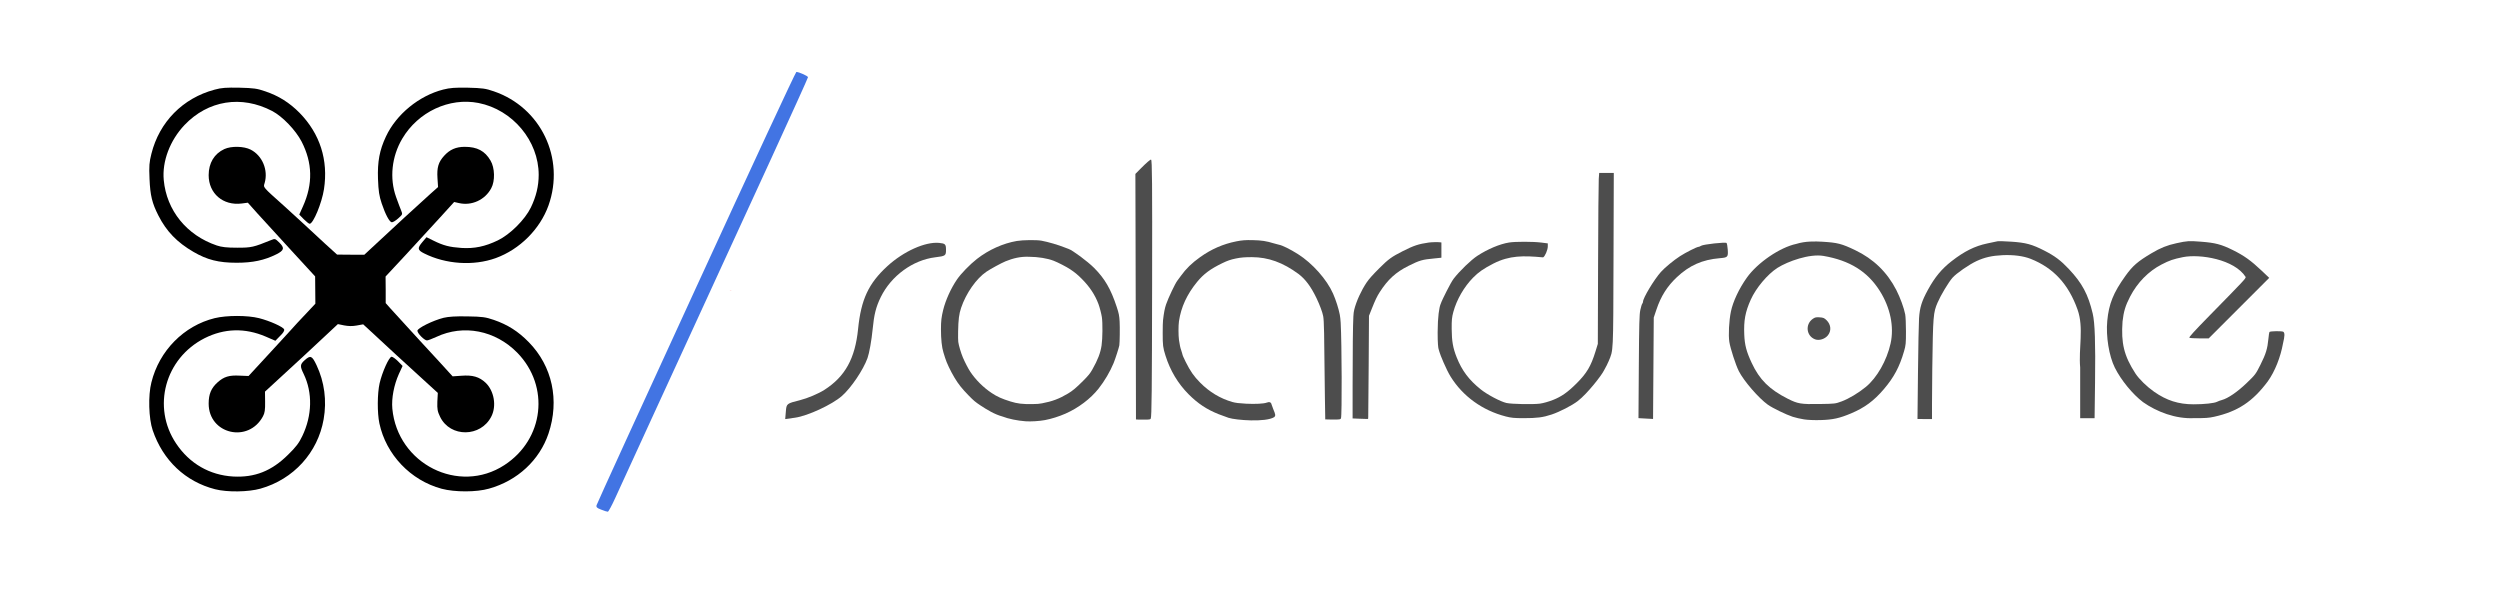 <?xml version="1.0" encoding="UTF-8" standalone="no"?>
<svg
   version="1.0"
   width="2551pt"
   height="625pt"
   viewBox="0 0 2551 625"
   preserveAspectRatio="xMidYMid meet"
   id="svg91"
   sodipodi:docname="logo_sd_blue.svg"
   inkscape:version="1.1.1 (3bf5ae0d25, 2021-09-20)"
   xmlns:inkscape="http://www.inkscape.org/namespaces/inkscape"
   xmlns:sodipodi="http://sodipodi.sourceforge.net/DTD/sodipodi-0.dtd"
   xmlns="http://www.w3.org/2000/svg"
   xmlns:svg="http://www.w3.org/2000/svg">
  <defs
     id="defs95">
    <rect
       x="1721.589"
       y="55.792"
       width="1315.762"
       height="286.761"
       id="rect5654" />
  </defs>
  <sodipodi:namedview
     id="namedview93"
     pagecolor="#ffffff"
     bordercolor="#666666"
     borderopacity="1.0"
     inkscape:pageshadow="2"
     inkscape:pageopacity="0.0"
     inkscape:pagecheckerboard="0"
     inkscape:document-units="pt"
     showgrid="false"
     inkscape:zoom="1"
     inkscape:cx="1124.5"
     inkscape:cy="425.5"
     inkscape:window-width="1920"
     inkscape:window-height="1009"
     inkscape:window-x="-8"
     inkscape:window-y="-8"
     inkscape:window-maximized="1"
     inkscape:current-layer="svg91"
     inkscape:snap-global="true" />
  <g
     id="g124"
     transform="translate(37.5,26.613)">
    <path
       style="fill:#4d4d4d;stroke-width:2.818"
       d="m 1019.196,524.132 c 0.889,-10.492 1.02,-10.595 19.355,-15.193 10.153,-2.547 25.049,-8.858 33.102,-14.026 28.239,-18.121 41.761,-42.591 45.812,-82.906 4.022,-40.018 14.176,-61.828 39.694,-85.262 22.085,-20.281 51.663,-33.578 70.635,-31.754 8.23,0.791 9.276,1.845 9.276,9.346 0,8.079 -0.649,8.533 -14.638,10.24 -30.482,3.721 -59.869,25.158 -74.044,54.016 -6.596,13.428 -9.177,23.651 -11.17,44.234 -1.425,14.724 -4.543,32.197 -6.928,38.829 -5.819,16.181 -22.314,40.604 -34.867,51.626 -13.371,11.74 -46.403,27.071 -63.548,29.494 l -13.576,1.919 z"
       id="path1361"
       transform="scale(0.75)" />
    <path
       style="fill:#4d4d4d;stroke-width:0.352"
       d="m 1345.301,537.685 c -11.066,-0.796 -23.534,-3.379 -31.515,-6.529 -10.806,-2.952 -20.84,-9.12 -29.866,-15.067 -7.055,-4.694 -9.18,-6.481 -16.03,-13.483 -9.033,-9.234 -14.091,-15.593 -19.155,-24.085 -5.649,-9.472 -10.828,-20.379 -12.883,-27.132 -0.618,-2.029 -1.658,-5.368 -2.313,-7.419 -2.155,-6.753 -3.341,-18.056 -3.33,-31.737 0.01,-10.904 0.654,-16.476 3.011,-26 3.35,-13.533 10.603,-29.52 18.884,-41.625 5.44,-7.951 17.578,-20.417 27.111,-27.843 15.901,-12.386 35.461,-21.191 54.194,-24.396 8.129,-1.39 26.822,-1.617 33.463,-0.405 9.004,1.643 22.884,5.694 31.878,9.304 1.937,0.778 4.157,1.612 4.931,1.853 5.381,1.679 25.931,16.921 34.874,25.867 14.537,14.541 22.805,28.811 30.819,53.192 2.86,8.7 3.445,11.643 3.919,19.726 0.445,7.587 0.193,28.556 -0.389,32.368 -0.456,2.983 -5.468,18.565 -7.787,24.205 -4.776,11.618 -12.441,24.632 -20.472,34.756 -11.002,13.869 -27.436,26.281 -45.125,34.081 -8.658,3.818 -19.296,7.155 -27.893,8.75 -7.678,1.425 -19.175,2.131 -26.328,1.616 z m 22.453,-24.448 c 13.881,-2.601 23.389,-6.181 35.288,-13.29 6.291,-3.758 11.162,-7.842 20.434,-17.132 7.396,-7.41 9.577,-10.092 12.715,-15.639 7.472,-13.208 11.03,-22.485 12.551,-32.73 1.375,-9.258 1.581,-30.506 0.374,-38.519 -0.678,-4.504 -2.972,-13.316 -4.612,-17.717 -4.659,-12.505 -12.098,-23.723 -22.835,-34.433 -5.783,-5.769 -9.161,-8.549 -15.697,-12.916 -5.026,-3.358 -16.249,-9.145 -22.406,-11.553 -8.438,-3.3 -21.12,-5.36 -33.424,-5.428 -11.746,-0.511 -21.951,2.055 -32.05,6.152 -5.952,2.478 -20.295,10.281 -26.001,14.145 -13.788,9.338 -27.756,29.276 -34.477,49.211 -2.78,8.247 -3.776,16.082 -4.06,31.93 -0.128,7.15 -0.058,12.114 0.202,14.318 0.516,4.374 3.707,15.196 6.251,21.198 2.73,6.441 7.295,15.233 10.077,19.408 7.425,11.143 17.794,21.447 29.242,29.059 7.458,4.959 13.708,7.764 25.47,11.429 9.485,2.956 16.168,3.748 29.924,3.548 6.923,-0.101 8.819,-0.253 13.033,-1.042 z"
       id="path1774"
       sodipodi:nodetypes="sccsssscssssssssssssssssssssssssssccssssssssss"
       transform="scale(0.75)" />
    <path
       style="fill:#4d4d4d;stroke-width:0.352"
       d="m 1498.215,535.341 -2.686,-0.137 -0.213,-100.639 c -0.117,-55.351 -0.297,-130.52 -0.399,-167.042 l -0.186,-66.403 6.8,-6.874 c 8.252,-8.341 13.91,-13.214 14.573,-12.55 1.399,1.399 1.632,29.913 1.391,170.37 -0.249,145.218 -0.589,178.653 -1.849,181.935 -0.452,1.177 -1.635,1.382 -8.228,1.43 -3.584,0.026 -7.725,-0.015 -9.203,-0.09 z"
       id="path2084"
       transform="scale(0.75)" />
    <path
       style="fill:#4d4d4d;stroke-width:0.352"
       d="m 1621.544,532.99 c -5.134,-1.804 -11.237,-4.04 -13.561,-4.968 -16.223,-6.474 -28.215,-14.434 -40.862,-27.118 -14.425,-14.469 -25.043,-32.216 -31.394,-52.474 -3.522,-11.234 -3.828,-13.684 -3.828,-30.672 1e-4,-8.858 0.159,-15.114 0.449,-17.612 1.192,-10.3 2.309,-16.081 4.155,-21.497 2.946,-8.645 12.266,-28.3 15.278,-32.22 0.968,-1.259 3.132,-4.192 4.809,-6.516 7.19,-9.966 14.85,-17.427 26.254,-25.571 15.204,-10.858 31.274,-17.867 49.101,-21.418 7.932,-1.58 12.424,-1.918 22.509,-1.696 11.928,0.263 18.503,1.263 28.424,4.321 2.834,0.874 6.03,1.731 7.102,1.906 4.458,0.726 15.332,6.087 25.963,12.803 19.606,12.383 39.323,34.581 47.746,53.75 3.827,8.71 7.496,20.186 9.12,28.526 0.546,2.802 1.002,6.911 1.237,11.134 1.556,28.011 1.868,126.039 0.413,129.866 -0.643,1.693 -1.858,1.877 -11.955,1.819 -5.099,-0.029 -9.354,-0.137 -9.455,-0.238 -0.102,-0.102 -0.325,-14.264 -0.497,-31.472 -0.894,-89.712 -1.161,-102.388 -2.286,-108.858 -0.899,-5.169 -4.687,-15.383 -9.154,-24.681 -7.44,-15.488 -15.054,-25.735 -24.338,-32.753 -21.195,-15.71 -41.287,-22.921 -63.492,-22.972 -9.854,0.004 -14.917,0.424 -21.662,1.795 -7.2,1.463 -11.679,3.003 -18.743,6.445 -16.282,7.933 -25.307,14.65 -34.123,25.395 -13.796,16.814 -21.871,34.301 -24.724,53.541 -0.863,5.823 -0.858,19.322 0.01,25.538 0.892,6.385 1.915,11.079 3.071,14.094 0.558,1.455 1.171,3.467 1.361,4.471 0.43,2.269 1.524,4.883 4.683,11.197 6.455,12.901 11.071,19.519 19.748,28.308 12.466,12.629 27.296,21.544 43.7,26.273 4.127,1.19 9.3,1.835 18.716,2.335 12.208,0.648 24.302,0.023 28.038,-1.449 3.668,-1.446 5.963,-0.609 6.61,2.41 0.199,0.927 1.225,3.739 2.28,6.249 3.262,7.759 3.423,9.092 1.34,11.073 -11.803,7.322 -52.161,4.13 -62.044,0.937 z"
       id="path2123"
       sodipodi:nodetypes="ssssssssssssssssssssssssccssssssssssssssccs"
       transform="scale(0.75)" />
    <path
       style="fill:#4d4d4d;stroke-width:0.352"
       d="m 1798.722,534.158 c -3.003,-0.133 -6.133,-0.264 -6.957,-0.289 l -1.497,-0.047 0.01,-46.232 c 0,-45.944 0.402,-81.393 1.036,-92.593 0.238,-4.194 0.582,-6.843 1.216,-9.342 2.938,-11.593 9.415,-25.775 16.814,-36.823 3.144,-4.694 8.065,-10.217 17.537,-19.68 12.045,-12.034 16.561,-15.31 31.55,-22.889 15.156,-7.663 21.36,-9.724 35.445,-11.774 3.788,-0.551 12.579,-0.732 15.58,-0.321 l 1.634,0.224 v 10.337 10.337 l -0.793,0.159 c -0.436,0.087 -4.438,0.495 -8.894,0.906 -16.318,1.503 -19.999,2.563 -35.048,10.089 -17.375,8.689 -28.205,18.583 -39.281,35.884 -3.602,5.626 -6.043,10.747 -10.664,22.367 l -3.852,9.687 -0.412,67.63 c -0.226,37.197 -0.499,68.78 -0.607,70.184 l -0.195,2.554 -3.58,-0.063 c -1.969,-0.035 -6.037,-0.172 -9.04,-0.306 z"
       id="path2162"
       transform="scale(0.75)" />
    <path
       style="fill:#4d4d4d;stroke-width:0.996"
       d="m 1998.557,531.094 c -31.693,-8.204 -58.232,-27.363 -74.862,-54.045 -6.148,-9.864 -14.405,-30.163 -15.302,-33.748 -0.396,-1.584 -0.516,-1.665 -1.245,-4.29 -0.35,-1.259 -1.228,-6.729 -1.179,-22.367 0.068,-21.592 2.181,-33.914 3.966,-38.266 0.703,-1.713 0.7,-1.836 1.447,-3.664 1.031,-2.521 11.847,-25.134 16.421,-31.064 8.082,-10.477 23.587,-25.448 32.158,-31.052 14.04,-9.18 30.441,-16.074 43.145,-18.135 8.494,-1.378 32.96,-1.338 43.953,0.071 l 8.785,1.127 -0.01,4.104 c -0.011,4.779 -3.975,13.969 -6.432,14.912 -26.634,-2.477 -45.573,-2.794 -67.586,8.43 -13.25,6.805 -20.259,11.668 -27.618,19.163 -12.377,12.605 -22.339,29.921 -26.915,46.781 -1.935,7.129 -2.284,10.754 -2.21,22.915 0.102,16.756 1.761,26.168 6.854,38.892 7.21,18.013 16.595,30.5 32.596,43.366 8.871,7.134 26.922,16.692 35.029,18.549 6.866,1.573 36.185,2.147 45.576,0.892 4.542,-0.607 11.887,-2.676 17.852,-5.029 11.515,-4.542 19.981,-10.51 32.166,-22.674 13.73,-13.707 19.421,-23.331 25.563,-43.238 l 3.189,-10.335 0.348,-108.097 c 0.191,-59.454 0.61,-111.796 0.931,-116.317 l 0.583,-8.219 h 9.933 9.932 l -0.384,117.811 c -0.423,129.732 -0.081,122.659 -6.697,138.553 -1.721,4.134 -3.805,7.891 -4.283,8.696 -0.502,0.847 -1.371,2.387 -2.016,3.745 -3.02,6.355 -22.345,31.373 -35.638,41.601 -7.832,6.027 -24.523,14.625 -35.572,18.324 -11.717,3.923 -19.877,4.97 -38.571,4.947 -12.378,-0.015 -16.484,-0.417 -23.911,-2.339 z"
       id="path2201"
       sodipodi:nodetypes="sssssssssssccccsssssssssscsscccsssssssss"
       transform="scale(0.75)" />
    <path
       style="fill:#4d4d4d;stroke-width:0.996"
       d="m 2185.52,533.769 -6.317,-0.356 0.47,-69.939 c 0.398,-59.187 0.716,-71.078 2.068,-77.347 0.879,-4.074 2.053,-7.863 2.609,-8.419 0.556,-0.556 1.011,-1.738 1.011,-2.628 0,-5.091 15.038,-30.129 24.366,-40.57 5.31,-5.944 17.387,-15.904 26.119,-21.542 7.716,-4.982 22.8,-12.587 24.966,-12.587 0.733,0 2.337,-0.658 3.563,-1.461 3.023,-1.981 33.18,-5.302 34.664,-3.817 0.587,0.587 1.311,4.615 1.608,8.951 0.698,10.188 0.103,10.83 -10.89,11.746 -23.665,1.972 -41.345,9.819 -58.422,25.928 -13.114,12.371 -21.559,25.762 -27.645,43.836 l -3.69,10.959 -0.479,68.993 -0.479,68.993 -3.603,-0.192 c -1.981,-0.106 -6.445,-0.352 -9.92,-0.548 z"
       id="path2240"
       transform="scale(0.75)" />
    <path
       style="fill:#4d4d4d;stroke-width:0.996"
       d="m 2419.49,426.191 c -12.077,-4.538 -13.765,-20.649 -2.935,-28.009 2.863,-1.946 4.386,-2.267 9.173,-1.932 4.903,0.343 6.25,0.896 9.242,3.796 6.286,6.092 6.99,14.721 1.713,20.992 -4.105,4.879 -11.791,7.182 -17.193,5.153 z"
       id="path2316"
       transform="scale(0.75)" />
    <path
       style="fill:#4d4d4d;stroke-width:0.996"
       d="m 2404.485,535.107 c -4.691,-0.718 -11.64,-2.314 -15.443,-3.546 -8.903,-2.884 -27.413,-11.876 -33.813,-16.427 -12.443,-8.847 -32.785,-32.372 -39.508,-45.691 -4.203,-8.326 -11.513,-30.843 -12.905,-39.753 -1.44,-9.212 -0.433,-28.821 2.115,-41.205 2.815,-13.681 11.065,-31.247 21.703,-46.207 14.518,-20.417 45.018,-41.237 67.326,-45.957 12.308,-3.88 25.811,-3.506 35.175,-2.961 20.835,1.237 26.518,2.691 44.865,11.479 24.983,11.966 43.479,29.89 56.002,54.268 5.26,10.24 10.365,24.224 12.091,33.122 0.564,2.909 1.028,13.358 1.031,23.222 0,16.378 -0.221,18.711 -2.594,26.9 -6.17,21.292 -13.772,35.558 -27.536,51.679 -13.512,15.825 -26.075,25.106 -44.528,32.895 -15.694,6.624 -24.932,8.651 -41.503,9.105 -8.504,0.233 -17.277,-0.128 -22.477,-0.924 z m 51.116,-24.47 c 9.742,-3.592 22.725,-11.36 32.901,-19.686 15.092,-12.347 28.546,-35.943 33.676,-59.06 5.058,-22.792 -0.331,-48.96 -14.771,-71.733 -16.698,-26.333 -40.797,-41.301 -76.398,-47.451 -19.15,-3.266 -48.528,7.309 -62.74,16.249 -13.582,8.755 -29.165,27.321 -36.317,43.267 -7.515,16.757 -9.662,28.356 -8.831,47.711 0.607,14.145 2.937,22.956 10.17,38.46 10.582,22.682 24.015,35.988 49.13,48.667 13.574,6.852 17.794,7.552 43.047,7.138 21.27,-0.349 21.482,-0.374 30.133,-3.564 z"
       id="path2355"
       sodipodi:nodetypes="sssssssccssscssssssssssccssssss"
       transform="scale(0.75)" />
    <path
       style="fill:#4d4d4d;stroke-width:0.996"
       d="m 2559.468,472.035 c 0.37,-34.408 1.025,-67.94 1.457,-74.515 0.964,-14.685 3.689,-23.389 12.163,-38.855 9.398,-17.152 18.605,-28.272 32.137,-38.811 17.2,-13.396 31.521,-20.528 48.393,-24.1 6.302,-1.334 12.619,-2.674 14.039,-2.977 1.42,-0.303 9.938,-0.055 18.93,0.553 19.692,1.33 27.977,3.577 44.742,12.133 14.301,7.299 22.391,13.369 33.433,25.088 18.077,19.186 26.231,34.403 32.413,60.493 2.998,12.655 3.905,39.438 3.196,94.398 l -0.62,48.071 h -9.802 -9.802 v -68.878 c -2.352,-26.15 5.232,-54.191 -3.591,-78.956 -12.306,-34.542 -32.682,-56.612 -63.659,-68.95 -9.866,-3.929 -23.55,-5.727 -38.357,-5.04 -14.285,0.664 -24.375,2.945 -35.249,7.969 -10.276,4.748 -27.653,16.779 -32.903,22.78 -5.396,6.169 -15.822,23.538 -20.164,33.592 -5.987,13.864 -6.298,17.715 -7.307,90.597 -0.504,36.366 -0.362,67.813 -0.358,68.066 -6.677,0.055 -12.423,-0.097 -19.761,-0.1 z"
       id="path2394"
       sodipodi:nodetypes="ssssssssssscccccssssssccs"
       transform="scale(0.75)" />
    <path
       style="fill:#4d4d4d;stroke-width:0.996"
       d="m 2865.693,511.635 c -14.248,-10.796 -29.908,-29.913 -38.367,-46.834 -7.931,-15.867 -12.299,-42.78 -10.33,-63.657 2.197,-23.295 8.256,-38.301 24.756,-61.308 9.796,-13.659 16.672,-19.633 35.389,-30.747 12.393,-7.359 21.186,-10.895 34.017,-13.681 14.758,-3.204 16.815,-3.333 33.251,-2.075 19.617,1.501 27.713,3.632 43.576,11.475 15.126,7.478 24.688,14.325 39.072,27.977 l 10.293,9.769 -41.173,41.182 -41.173,41.182 -12.458,-0.015 c -6.852,-0.008 -13.06,-0.397 -13.796,-0.863 -0.979,-0.621 6.362,-8.703 27.398,-30.166 47.95,-48.922 49.16,-50.214 49.16,-52.504 -15.219,-24.034 -62.11,-31.608 -85.322,-27.023 -13.461,2.753 -18.258,4.409 -29.27,10.107 -17.703,9.16 -32.707,24.471 -42.576,43.448 -6.359,12.228 -8.869,20.445 -10.355,33.903 -2.109,29.372 1.784,46.673 17.662,71.055 5.091,7.66 15.322,17.627 25.247,24.598 17.008,11.944 33.283,17.127 53.782,17.127 14.422,0 28.191,-1.486 31.915,-3.443 1.404,-0.738 4.353,-1.821 6.555,-2.407 8.27,-2.201 21.328,-11.155 33.792,-23.173 11.803,-11.38 12.139,-11.828 18.716,-24.907 7.316,-14.549 9.501,-21.669 10.766,-35.086 0.457,-4.848 1.092,-9.076 1.411,-9.395 1.279,-1.279 17.48,-1.47 18.981,-0.224 2.009,1.668 1.877,5.836 -0.502,15.757 -3.378,18.675 -10.877,37.928 -20.735,51.71 -20.521,27.538 -40.874,40.969 -72.891,48.1 -7.338,1.635 -12.264,1.974 -27.157,1.87 -25.295,1.35 -51.128,-8.694 -69.636,-21.752 z"
       id="path2433"
       sodipodi:nodetypes="cssssssssccccssccssccsssssssssccscc"
       transform="scale(0.75)" />
  </g>
  <g
     transform="matrix(0.119,0,0,-0.119,-28.656,675.804)"
     fill="#000000"
     stroke="none"
     id="g89">
    <path
       d="m 2080,4910 c -272,-73 -473,-277 -541,-550 -18,-72 -21,-103 -16,-215 6,-142 22,-208 76,-314 69,-136 160,-230 301,-312 117,-68 215,-93 370,-93 138,0 237,21 340,72 68,34 73,55 25,102 -34,33 -37,34 -68,21 -153,-62 -169,-66 -292,-66 -91,0 -133,5 -175,19 -258,87 -431,301 -455,561 -15,160 53,340 178,472 202,212 488,258 752,120 89,-47 201,-164 252,-262 94,-183 98,-363 12,-555 l -32,-71 38,-39 c 22,-22 45,-40 51,-40 31,0 105,179 123,297 38,249 -34,475 -209,654 -86,87 -179,146 -295,185 -69,24 -99,28 -220,31 -116,2 -153,0 -215,-17 z"
       id="path57" />
    <path
       d="m 4041,4911 c -207,-53 -402,-212 -491,-403 -55,-117 -73,-215 -68,-363 4,-106 10,-145 32,-211 32,-95 66,-158 86,-161 8,-1 33,13 55,33 38,34 39,35 26,67 -8,18 -27,70 -44,117 -57,160 -38,346 53,500 136,230 403,355 654,306 293,-58 516,-325 516,-616 0,-97 -22,-186 -67,-280 -51,-105 -178,-231 -283,-282 -110,-53 -201,-72 -313,-65 -101,7 -153,20 -240,63 l -59,29 -34,-40 c -46,-54 -44,-70 14,-99 185,-93 423,-109 614,-40 206,75 379,248 452,451 144,405 -65,841 -469,979 -69,24 -98,28 -220,31 -111,2 -155,-1 -214,-16 z"
       id="path59" />
    <path
       d="m 2165,4401 c -87,-40 -135,-120 -135,-224 0,-157 123,-263 283,-243 l 53,7 83,-93 c 46,-51 176,-193 289,-316 l 205,-223 1,-117 1,-117 -75,-80 c -41,-44 -77,-82 -80,-85 -3,-3 -29,-32 -59,-65 -30,-33 -80,-87 -110,-120 -31,-33 -99,-107 -152,-165 l -97,-105 -75,3 c -92,5 -136,-9 -190,-57 -55,-49 -77,-101 -77,-182 -1,-263 342,-343 466,-109 15,27 19,55 18,123 l -1,88 176,162 c 97,88 237,219 312,289 l 137,128 53,-11 c 37,-7 71,-8 109,-1 l 55,10 50,-46 c 176,-164 309,-286 440,-405 l 150,-137 -4,-75 c -2,-66 1,-83 24,-131 87,-178 349,-175 439,4 46,90 24,218 -48,288 -55,52 -112,69 -211,61 l -73,-5 -33,36 c -18,21 -130,142 -249,271 -118,128 -232,253 -253,277 l -39,44 v 114 l -1,114 175,188 c 96,104 228,248 294,320 l 119,131 40,-9 c 110,-26 225,27 278,127 34,62 31,175 -6,237 -48,83 -115,118 -221,118 -76,0 -129,-24 -177,-77 -49,-54 -63,-100 -57,-192 l 5,-76 -62,-55 c -139,-125 -297,-271 -500,-460 l -70,-65 h -117 l -117,1 -108,98 c -59,55 -140,129 -178,165 -39,36 -113,104 -165,151 -192,172 -182,160 -170,200 32,111 -20,235 -120,286 -58,30 -166,32 -225,5 z"
       id="path65" />
    <path
       d="m 2082,2951 c -264,-65 -476,-279 -543,-551 -29,-112 -23,-310 11,-410 88,-259 281,-441 535,-506 105,-27 286,-24 389,5 284,80 492,309 542,595 28,159 7,320 -61,464 -39,82 -52,87 -102,42 -40,-36 -41,-51 -8,-118 77,-160 73,-355 -12,-532 -28,-59 -54,-94 -122,-160 -141,-140 -286,-197 -471,-187 -202,12 -374,111 -489,283 -209,312 -96,730 244,903 169,85 346,90 524,14 l 83,-36 40,41 c 28,27 39,45 35,57 -9,21 -121,72 -215,96 -99,25 -277,25 -380,0 z"
       id="path85" />
    <path
       d="m 4045,2954 c -92,-23 -225,-89 -225,-111 0,-23 60,-83 82,-83 9,0 45,14 80,30 234,110 506,56 694,-135 282,-289 230,-743 -110,-964 -391,-255 -917,10 -961,484 -8,89 14,203 56,297 l 32,69 -38,39 c -22,22 -47,40 -56,40 -22,0 -81,-132 -103,-227 -20,-88 -21,-254 -2,-344 57,-268 267,-489 534,-561 113,-30 299,-30 406,1 244,68 433,244 510,472 96,286 33,578 -169,784 -91,93 -181,150 -300,191 -71,24 -97,28 -225,30 -103,2 -162,-2 -205,-12 z"
       id="path87" />
  </g>
  <path
     style="fill:#ff0000;stroke-width:0.023"
     d="m 745.756,296.687 c -0.32,-0.197 -0.911,-0.503 -1.198,-0.619 -0.107,-0.043 -0.184,-0.082 -0.172,-0.086 0.04,-0.013 0.583,0.215 1.275,0.534 0.703,0.324 0.727,0.342 0.469,0.344 -0.076,3.9e-4 -0.146,-0.032 -0.374,-0.172 z"
     id="path710" />
  <g
     transform="matrix(0.125,0,0,-0.125,-89.275,715.912)"
     fill="#000000"
     stroke="none"
     id="g89-1"
     style="fill:#2660de;fill-opacity:0.871">
    <path
       d="m 6397,3381 c -445,-967 -811,-1768 -813,-1778 -4,-16 3,-23 38,-36 24,-10 48,-17 54,-17 5,0 33,51 61,113 45,100 277,604 1274,2773 164,358 299,655 299,661 0,10 -74,43 -95,43 -6,0 -374,-792 -818,-1759 z"
       id="path55-5"
       style="fill:#2660de;fill-opacity:0.871" />
  </g>
  <path
     style="fill:#ff0000;stroke-width:0.176"
     d=""
     id="path905"
     transform="scale(0.75)" />
  <path
     style="fill:#ff0000;stroke-width:0.176"
     d=""
     id="path1135"
     transform="scale(0.75)" />
  <path
     style="fill:#333333;stroke-width:0.352"
     d=""
     id="path1967"
     transform="scale(0.75)" />
  <path
     style="fill:#333333;stroke-width:0.352"
     d=""
     id="path2006"
     transform="scale(0.75)" />
</svg>
